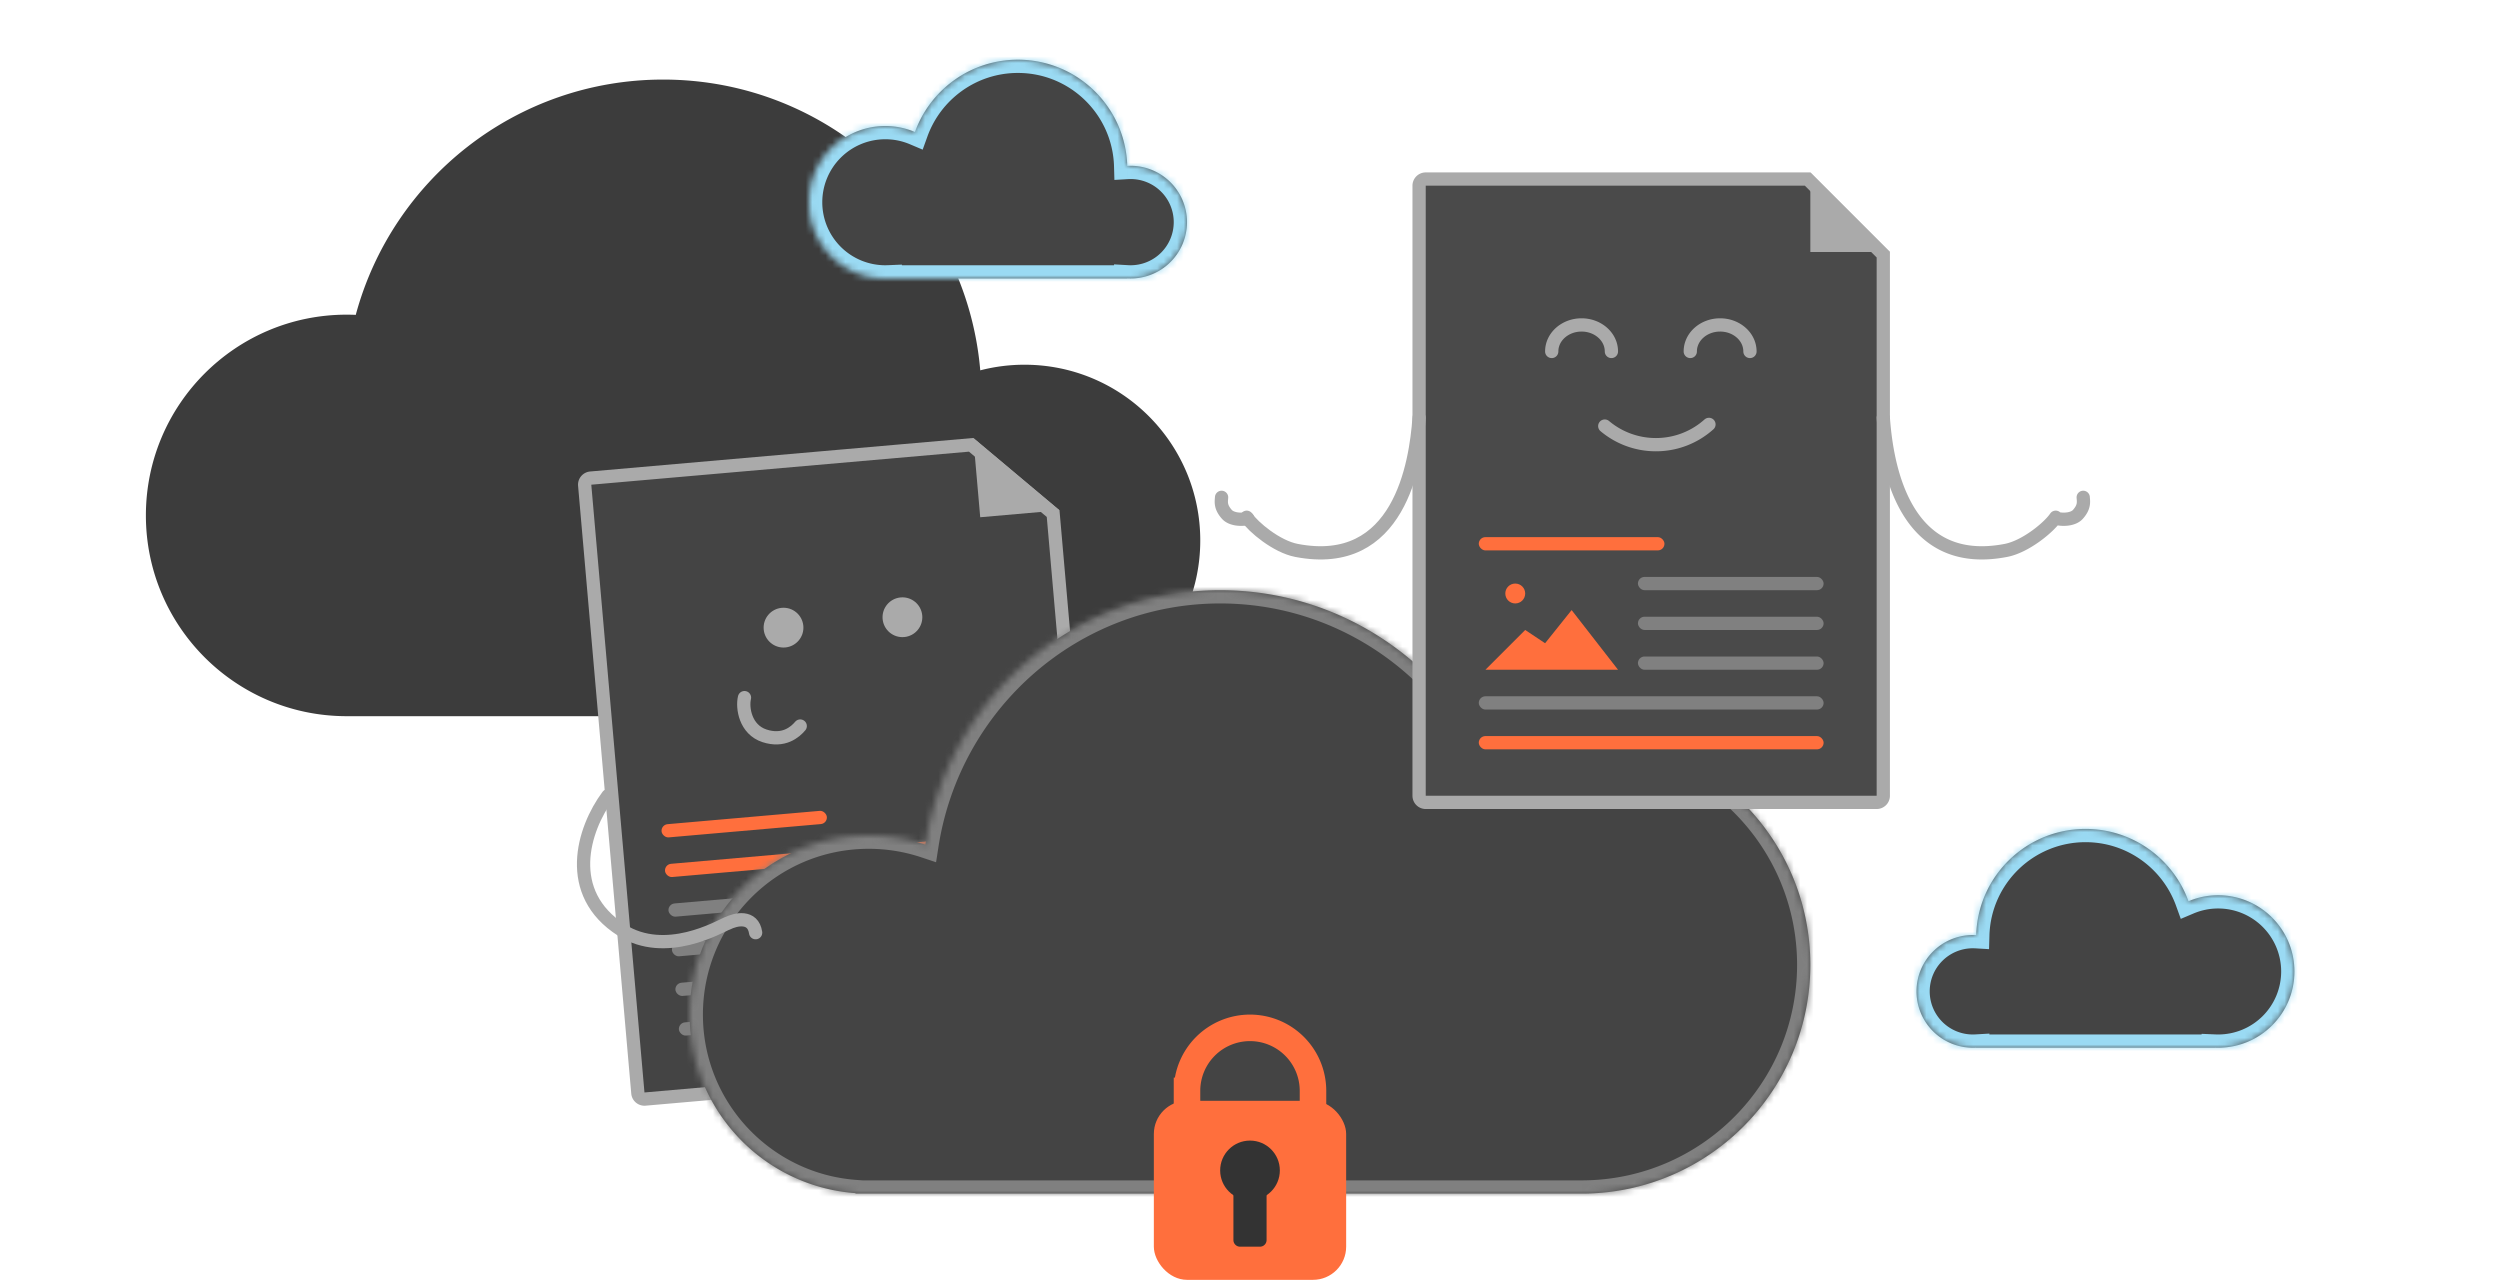 <svg width="377" height="193" viewBox="0 0 377 193" fill="none" xmlns="http://www.w3.org/2000/svg">
    <g clip-path="url(#a)">
        <path fill-rule="evenodd" clip-rule="evenodd" d="M154.5 108H52v-.001c-16.594-.147-30-13.644-30-30.273 0-16.72 13.554-30.274 30.274-30.274.46 0 .919.01 1.374.03C59.155 27.044 77.822 12 100 12c25.111 0 45.718 19.282 47.823 43.848A26.546 26.546 0 0 1 154.5 55c14.636 0 26.5 11.865 26.5 26.5 0 14.469-11.595 26.229-26 26.495V108h-.5Z" fill="#3C3C3C"/>
        <mask id="a" fill="#fff">
            <path fill-rule="evenodd" clip-rule="evenodd" d="M334 157.989c.166.007.332.011.5.011 6.351 0 11.5-5.149 11.5-11.5s-5.149-11.5-11.5-11.5a11.45 11.45 0 0 0-4.474.903C327.734 129.545 321.648 125 314.5 125c-8.95 0-16.236 7.127-16.493 16.015a8.5 8.5 0 1 0-.007 16.971V158h36v-.011Z"/>
        </mask>
        <path fill-rule="evenodd" clip-rule="evenodd" d="M334 157.989c.166.007.332.011.5.011 6.351 0 11.5-5.149 11.5-11.5s-5.149-11.5-11.5-11.5a11.45 11.45 0 0 0-4.474.903C327.734 129.545 321.648 125 314.5 125c-8.95 0-16.236 7.127-16.493 16.015a8.5 8.5 0 1 0-.007 16.971V158h36v-.011Z" fill="#444"/>
        <path d="M334 157.989h-2v-2.087l2.085.089-.085 1.998Zm-3.974-22.086.779 1.842-1.944.822-.716-1.986 1.881-.678Zm-32.019 5.112 1.999.058-.059 2.059-2.057-.121.117-1.996ZM298 157.986l-.116-1.997 2.116-.123v2.12h-2Zm0 .014v2h-2v-2h2Zm36 0h2v2h-2v-2Zm.085-2.009c.138.006.276.009.415.009v4c-.196 0-.391-.004-.585-.013l.17-3.996Zm.415.009a9.5 9.5 0 0 0 9.5-9.5h4c0 7.456-6.044 13.5-13.5 13.5v-4Zm9.5-9.5a9.5 9.5 0 0 0-9.5-9.5v-4c7.456 0 13.5 6.044 13.5 13.5h-4Zm-9.5-9.5a9.46 9.46 0 0 0-3.695.745l-1.557-3.685A13.47 13.47 0 0 1 334.5 133v4Zm-6.355-.419c-2.016-5.59-7.367-9.581-13.645-9.581v-4c8.017 0 14.839 5.099 17.408 12.224l-3.763 1.357ZM314.5 127c-7.865 0-14.268 6.263-14.494 14.073l-3.998-.116C296.296 130.99 304.464 123 314.5 123v4Zm-16.61 16.011a7.195 7.195 0 0 0-.39-.011v-4c.209 0 .418.006.624.018l-.234 3.993Zm-.39-.011a6.5 6.5 0 0 0-6.5 6.5h-4c0-5.799 4.701-10.5 10.5-10.5v4Zm-6.5 6.5a6.5 6.5 0 0 0 6.5 6.5v4c-5.799 0-10.5-4.701-10.5-10.5h4Zm6.5 6.5c.129 0 .257-.004.384-.011l.232 3.993c-.204.012-.41.018-.616.018v-4Zm2.5 1.986V158h-4v-.014h4ZM298 156h16.5v4H298v-4Zm16.5 0H334v4h-19.5v-4Zm17.5 2v-.011h4V158h-4Z" fill="#9ADAF3" mask="url(#a)"/>
        <mask id="b" fill="#fff">
            <path fill-rule="evenodd" clip-rule="evenodd" d="M134 41.99c-.166.006-.332.01-.5.01-6.351 0-11.5-5.149-11.5-11.5S127.149 19 133.5 19c1.587 0 3.099.321 4.474.903C140.266 13.545 146.352 9 153.5 9c8.95 0 16.236 7.127 16.493 16.015a8.5 8.5 0 1 1 .007 16.97V42h-36v-.01Z"/>
        </mask>
        <path fill-rule="evenodd" clip-rule="evenodd" d="M134 41.99c-.166.006-.332.01-.5.01-6.351 0-11.5-5.149-11.5-11.5S127.149 19 133.5 19c1.587 0 3.099.321 4.474.903C140.266 13.545 146.352 9 153.5 9c8.95 0 16.236 7.127 16.493 16.015a8.5 8.5 0 1 1 .007 16.97V42h-36v-.01Z" fill="#444"/>
        <path d="M134 41.99h2v-2.088l-2.085.09.085 1.997Zm3.974-22.087-.779 1.842 1.944.822.716-1.986-1.881-.678Zm32.019 5.112-1.999.058.059 2.06 2.057-.122-.117-1.996Zm.007 16.97.116-1.996-2.116-.123v2.12h2Zm0 .015v2h2v-2h-2Zm-36 0h-2v2h2v-2Zm-.085-2.009a9.87 9.87 0 0 1-.415.009v4c.196 0 .391-.004.585-.013l-.17-3.996ZM133.5 40a9.5 9.5 0 0 1-9.5-9.5h-4c0 7.456 6.044 13.5 13.5 13.5v-4Zm-9.5-9.5a9.5 9.5 0 0 1 9.5-9.5v-4c-7.456 0-13.5 6.044-13.5 13.5h4Zm9.5-9.5a9.46 9.46 0 0 1 3.695.745l1.557-3.685A13.462 13.462 0 0 0 133.5 17v4Zm6.355-.419C141.871 14.991 147.222 11 153.5 11V7c-8.017 0-14.839 5.099-17.408 12.224l3.763 1.357ZM153.5 11c7.865 0 14.268 6.263 14.494 14.073l3.998-.116C171.704 14.99 163.536 7 153.5 7v4Zm16.61 16.011c.129-.007.259-.011.39-.011v-4c-.209 0-.418.006-.624.018l.234 3.993Zm.39-.011a6.5 6.5 0 0 1 6.5 6.5h4c0-5.799-4.701-10.5-10.5-10.5v4Zm6.5 6.5a6.5 6.5 0 0 1-6.5 6.5v4c5.799 0 10.5-4.701 10.5-10.5h-4Zm-6.5 6.5a6.6 6.6 0 0 1-.384-.011l-.232 3.993c.204.012.41.018.616.018v-4Zm-2.5 1.986V42h4v-.014h-4ZM170 40h-16.5v4H170v-4Zm-16.5 0H134v4h19.5v-4ZM136 42v-.01h-4V42h4Z" fill="#9ADAF3" mask="url(#b)"/>
        <path d="M88.17 73.18a1 1 0 0 1 .91-1.083l57.366-5.019 12.366 10.376 7.11 81.275a.999.999 0 0 1-.909 1.084l-67.74 5.926a.999.999 0 0 1-1.084-.909L88.17 73.18Z" fill="#444" stroke="#AAA" stroke-width="2"/>
        <rect x="102.29" y="154.258" width="52" height="2" rx="1" transform="rotate(-5 102.29 154.258)" fill="gray"/>
        <rect x="101.768" y="148.281" width="52" height="2" rx="1" transform="rotate(-5 101.768 148.281)" fill="gray"/>
        <rect x="101.244" y="142.304" width="52" height="2" rx="1" transform="rotate(-5 101.244 142.304)" fill="gray"/>
        <rect x="100.722" y="136.327" width="52" height="2" rx="1" transform="rotate(-5 100.722 136.327)" fill="gray"/>
        <rect x="100.198" y="130.35" width="52" height="2" rx="1" transform="rotate(-5 100.198 130.35)" fill="#FF6F3D"/>
        <rect x="99.676" y="124.372" width="25.022" height="2" rx="1" transform="rotate(-5 99.676 124.372)" fill="#FF6F3D"/>
        <path d="m146.771 66.046 13.001 10.908L147.817 78l-1.046-11.954Z" fill="#AAA"/>
        <circle cx="118.155" cy="94.649" r="3" transform="rotate(-5 118.155 94.649)" fill="#AAA"/>
        <circle cx="136.087" cy="93.08" r="3" transform="rotate(-5 136.087 93.08)" fill="#AAA"/>
        <path d="M112.268 105.202c-.368 1.538.119 4.808 3.013 5.759 2.894.952 4.634-.572 5.392-1.475" stroke="#AAA" stroke-width="2" stroke-linecap="round"/>
        <g filter="url(#d)">
            <mask id="c" fill="#fff">
                <path fill-rule="evenodd" clip-rule="evenodd" d="M131 180h108v-.004c18.823-.267 34-15.609 34-34.496 0-19.054-15.446-34.5-34.5-34.5a34.381 34.381 0 0 0-14.274 3.082C216.826 99.206 201.592 89 184 89c-22.458 0-41.073 16.634-44.452 38.381A26.975 26.975 0 0 0 131 126c-14.912 0-27 12.088-27 27 0 14.239 11.022 25.904 25 26.927V180h2Z"/>
            </mask>
            <path fill-rule="evenodd" clip-rule="evenodd" d="M131 180h108v-.004c18.823-.267 34-15.609 34-34.496 0-19.054-15.446-34.5-34.5-34.5a34.381 34.381 0 0 0-14.274 3.082C216.826 99.206 201.592 89 184 89c-22.458 0-41.073 16.634-44.452 38.381A26.975 26.975 0 0 0 131 126c-14.912 0-27 12.088-27 27 0 14.239 11.022 25.904 25 26.927V180h2Z" fill="#444"/>
            <path d="M239 180h2v2h-2v-2Zm0-.004h-2v-1.971l1.972-.028.028 1.999Zm-14.774-65.914.828 1.821-1.758.8-.861-1.73 1.791-.891Zm-84.678 13.299 1.976.307-.364 2.339-2.245-.749.633-1.897ZM129 179.927l.146-1.995 1.854.136v1.859h-2Zm0 .073v2h-2v-2h2Zm2-2h53v4h-53v-4Zm53 0h54.5v4H184v-4Zm54.5 0h.5v4h-.5v-4Zm-1.5 2v-.004h4V180h-4Zm1.972-2.003C256.703 177.745 271 163.292 271 145.5h4c0 19.982-16.056 36.213-35.972 36.496l-.056-3.999ZM271 145.5c0-17.949-14.551-32.5-32.5-32.5v-4c20.158 0 36.5 16.342 36.5 36.5h-4ZM238.5 113a32.37 32.37 0 0 0-13.446 2.903l-1.657-3.641A36.37 36.37 0 0 1 238.5 109v4Zm-16.065 1.973C215.356 100.743 200.795 91 184 91v-4c18.388 0 34.295 10.67 42.016 26.191l-3.581 1.782ZM184 91c-21.44 0-39.243 15.884-42.476 36.688l-3.953-.614C141.097 104.384 160.525 87 184 87v4Zm-45.085 38.278A24.99 24.99 0 0 0 131 128v-4c3.205 0 6.293.521 9.18 1.484l-1.265 3.794ZM131 128c-13.807 0-25 11.193-25 25h-4c0-16.016 12.984-29 29-29v4Zm-25 25c0 13.183 10.206 23.985 23.146 24.932l-.292 3.99C113.839 180.822 102 168.295 102 153h4Zm25 26.927V180h-4v-.073h4ZM129 178h2v4h-2v-4Z" fill="gray" mask="url(#c)"/>
        </g>
        <path d="M91.668 120c-3.771 5.061-6.682 14.689 2.06 20.256 6.648 4.234 14.74-.507 15.94-1.013m0 .018c1.259-.644 3.879-1.267 4.281 1.386" stroke="#AAA" stroke-width="2" stroke-linecap="round"/>
        <g filter="url(#f)">
            <path d="M214 28a1 1 0 0 1 1-1h57.586L284 38.414V120a1 1 0 0 1-1 1h-68a1 1 0 0 1-1-1V28Z" fill="#4A4A4A" stroke="#AAA" stroke-width="2"/>
            <path d="m273 26 12 12h-12V26Z" fill="#AAA"/>
            <path d="M214 63c-.5 7-3 23-18.5 20-2.979-.577-6.5-3.5-7.5-5" stroke="#AAA" stroke-width="2" stroke-linecap="round"/>
            <path d="M184.214 75c-.045.665-.217 1.431.804 2.57.649.724 2.056.867 3.147.623M284 63c.5 7 3 23 18.5 20 2.979-.577 6.5-3.5 7.5-5m4.149-3c.045.665.216 1.431-.805 2.57-.649.724-2.056.867-3.147.623M243 53c0-2.21-2.015-4-4.5-4s-4.5 1.79-4.5 4m29.893 0c0-2.21-2.015-4-4.5-4-2.486 0-4.5 1.79-4.5 4M242 64.252a11.951 11.951 0 0 0 7.709 2.804c3.073 0 5.877-1.156 8-3.056" stroke="#AAA" stroke-width="2" stroke-linecap="round"/>
            <rect x="247" y="87" width="28" height="2" rx="1" fill="gray"/>
            <rect x="223" y="81" width="28" height="2" rx="1" fill="#FF6F3D"/>
            <rect x="247" y="93" width="28" height="2" rx="1" fill="gray"/>
            <rect x="247" y="99" width="28" height="2" rx="1" fill="gray"/>
            <rect x="223" y="105" width="52" height="2" rx="1" fill="gray"/>
            <rect x="223" y="111" width="52" height="2" rx="1" fill="#FF6F3D"/>
            <path d="m230 95-6 6h20l-7-9-4 5-3-2Z" fill="#FF6F3D"/>
            <circle cx="228.5" cy="89.5" r="1.5" fill="#FF6F3D"/>
        </g>
        <path d="M179 164.5a9.5 9.5 0 0 1 9.5-9.5 9.5 9.5 0 0 1 9.5 9.5v4.5h-19v-4.5Z" stroke="#FF6F3D" stroke-width="4"/>
        <rect x="174" y="166" width="29" height="27" rx="5" fill="#FF6F3D"/>
        <circle cx="188.5" cy="176.5" r="4.5" fill="#333"/>
        <path d="M186 179h5v8a1 1 0 0 1-1 1h-3a1 1 0 0 1-1-1v-8Z" fill="#333"/>
    </g>
</svg>
